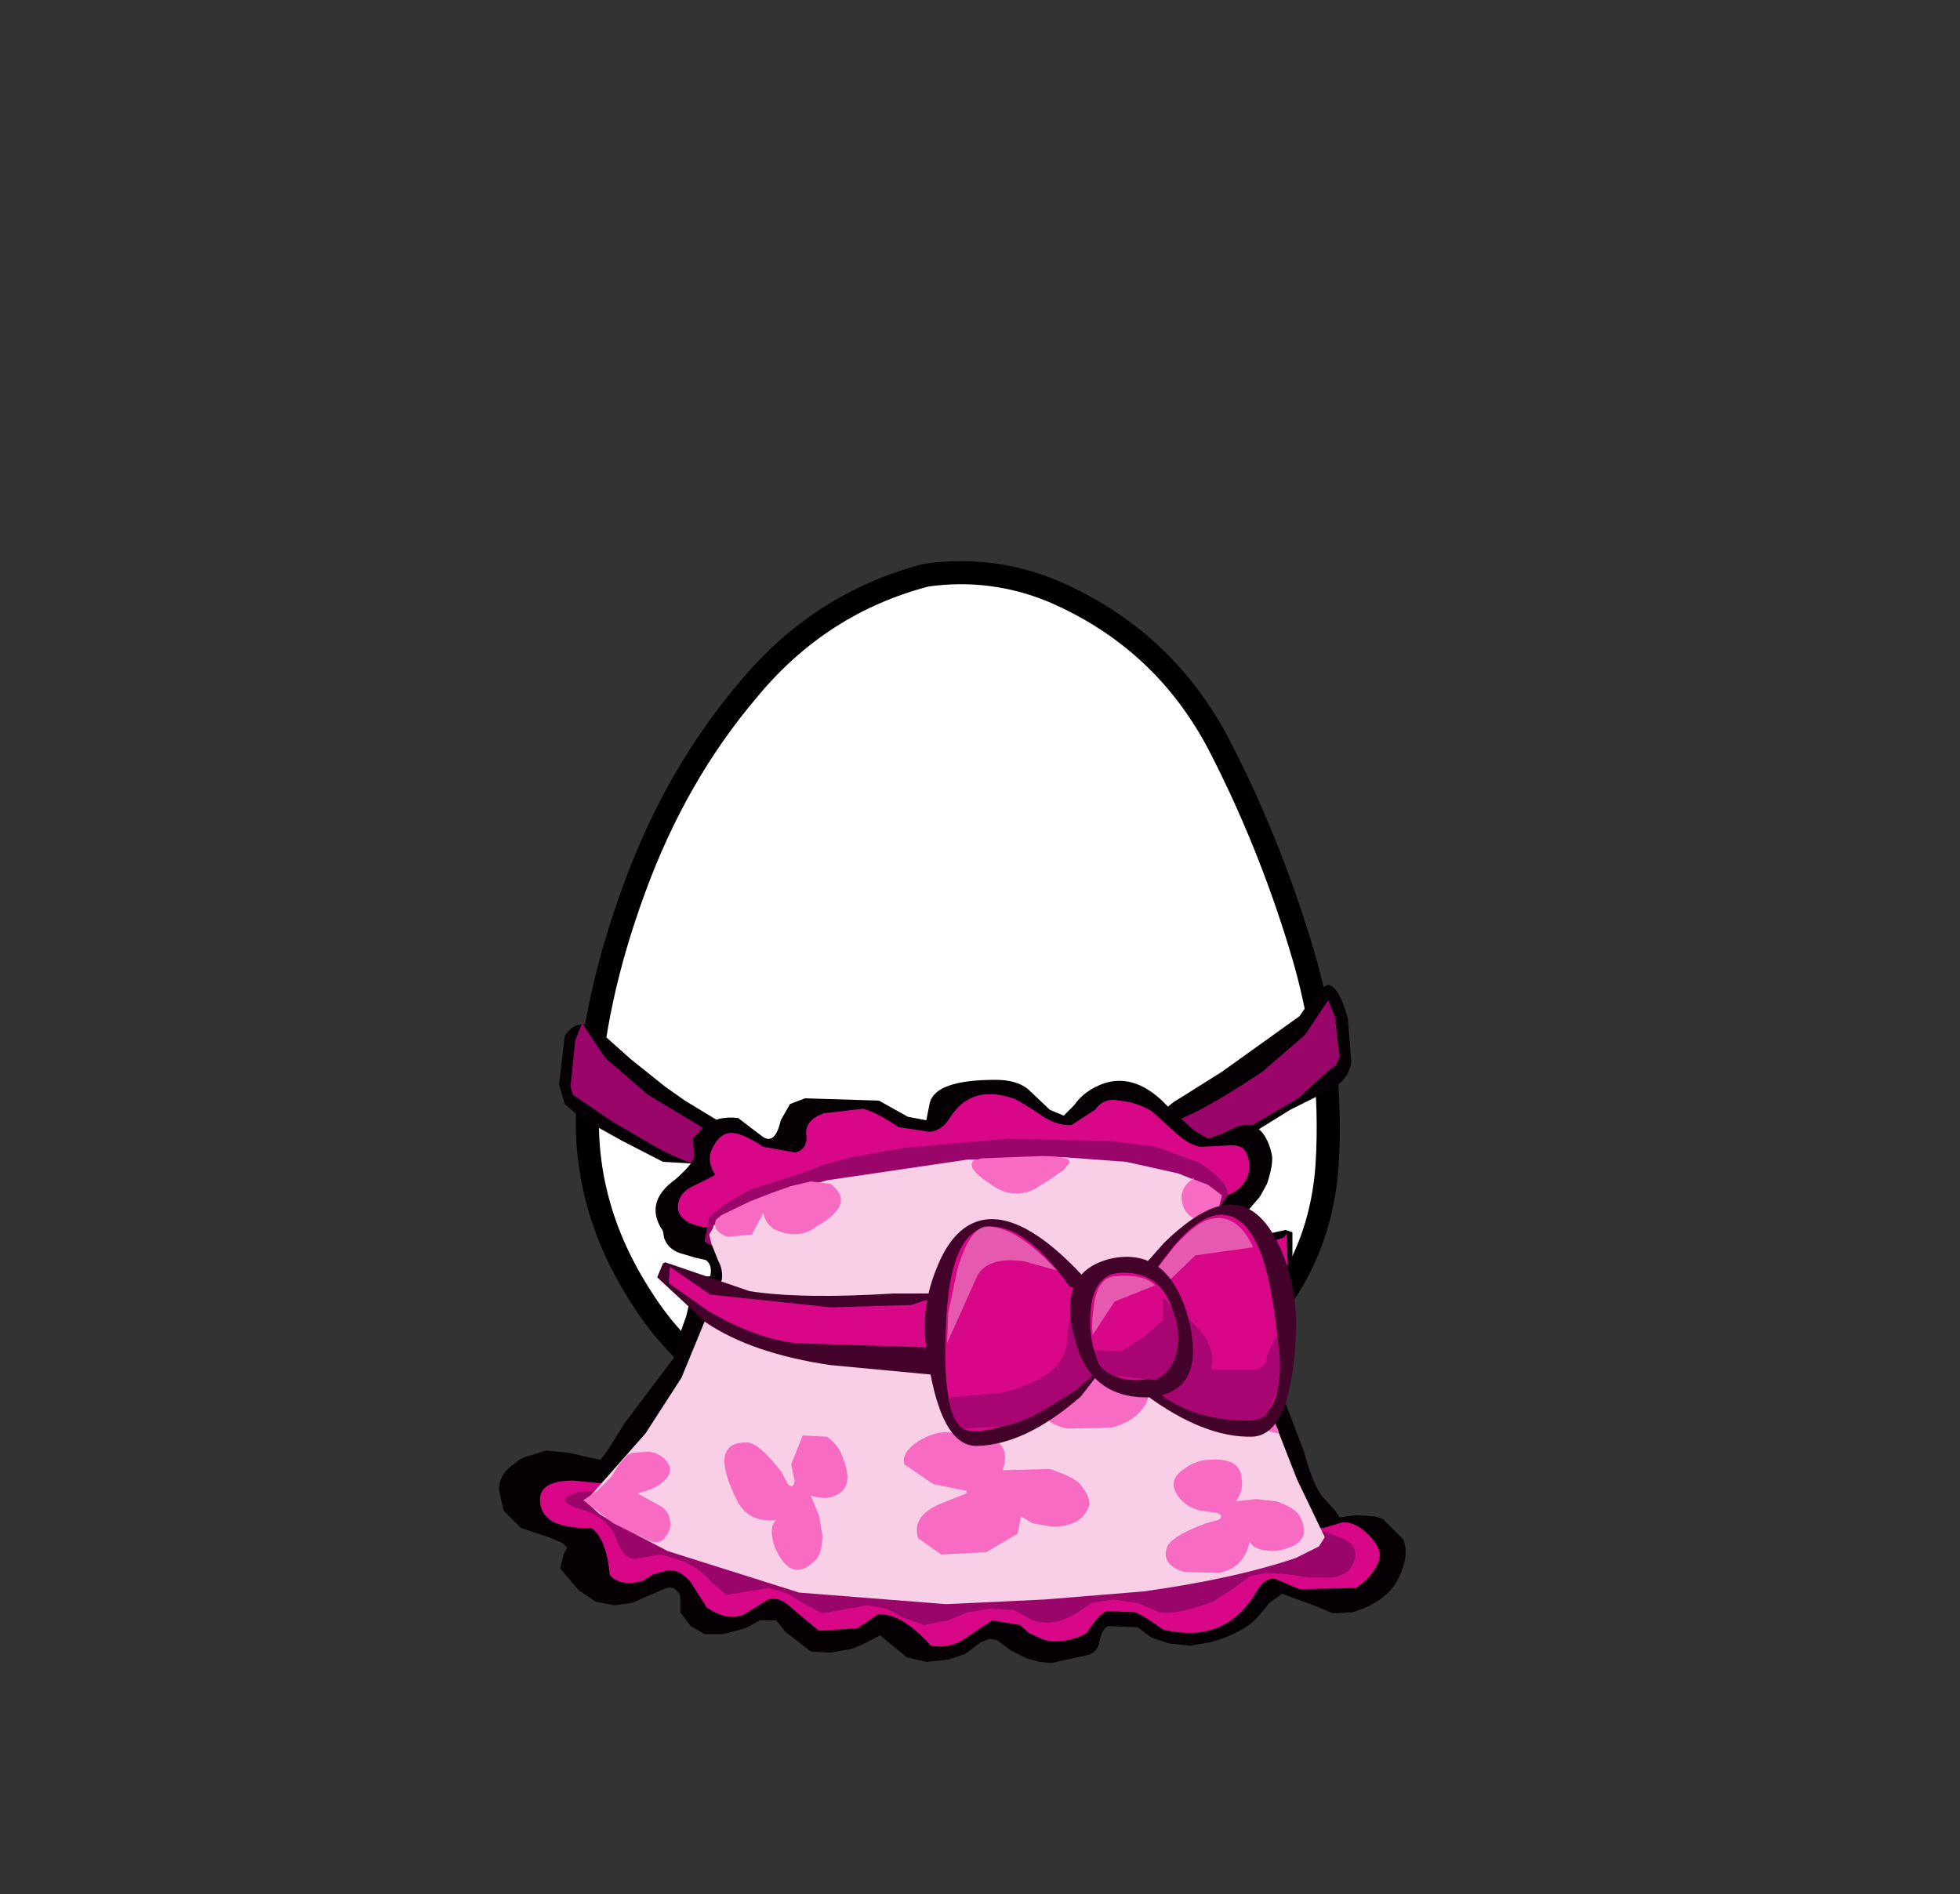<svg xmlns:xlink="http://www.w3.org/1999/xlink" height="82" width="84.85" xmlns="http://www.w3.org/2000/svg"><rect width="100%" height="100%" fill="#333333" stroke="none"/><g transform="translate(37.4 42.25)"><use height="38" transform="translate(-11.95 -17.45)" width="32.05" xlink:href="#a"/><use height="38.95" transform="translate(-12.45 -17.95)" width="33.05" xlink:href="#b"/><use height="29.35" transform="translate(-15.8 .4)" width="39.25" xlink:href="#c"/></g><defs><path d="M27.35 7.4q2.15 4.15 3.55 8.75 1.45 4.7 1.15 9.5-.35 4.95-4.2 8.1-3.8 3.2-8.75 4.05l-2.6.2q-3.6 0-7.05-1.15-4.65-1.6-7.1-5.5Q-.2 27.4.05 23q.2-4.4 2-9.3Q3.85 8.75 7 5.05 10.1 1.3 14.7.1l1.8-.1q1.9.05 3.7.8 4.75 2.05 7.15 6.6" fill="#fff" fill-rule="evenodd" transform="translate(-.05)" id="d"/><path d="M27.35 7.4Q24.95 2.85 20.2.8 17.55-.3 14.7.1 10.1 1.3 7 5.05q-3.15 3.7-4.95 8.65-1.8 4.9-2 9.3-.25 4.4 2.3 8.35 2.45 3.9 7.1 5.5 4.65 1.55 9.65.95 4.95-.85 8.75-4.05 3.85-3.15 4.2-8.1.3-4.8-1.15-9.5-1.4-4.6-3.55-8.75Z" fill="none" stroke="#000" stroke-linecap="round" stroke-linejoin="round" transform="translate(.45 .5)" id="e"/><use height="38" width="32.05" xlink:href="#d" id="a"/><use height="38.95" width="33.05" xlink:href="#e" id="b"/><g id="c" fill-rule="evenodd"><path d="m20.95 1.85.15 1.9q-.15.85-1.05 1.25l-1.6.8-1.45.9.05-.1-.1.05-.9.25-.9.2q-1 .2-1.95-.45-.85-.6.55-1.4l1.75-1.1 3.35-2.4q1-1.45 1.3-1.35.45.15.8 1.45M-10.1 3.6l1.5 1.2.85.6 1.65 1-.15.1h.1q-.25.05-.85 1.65l-1.7-.1-1.75-.9-1.8-1-.7-.6-.25-.85.25-2.1q.55-.85 1.45-.25l1.4 1.25" fill="#050003" transform="translate(15.8 -.4)"/><path d="m20.5 2.8.1.7-.15.35-.4.3L18.8 5.3l-1.45.85q-1.6.95-2.6 1.1l-1.15-.2-.5-.3-.4-.25h.2l.45-.15.9-.4q1.2-.6 3-1.8l1.85-1.6 1-1.5.3.75.1 1M-9.35 5.15l3 1.8 1.35.6h.2q0 .2-.4.2l-.5.3-1.15.2q-1-.15-2.6-1.1l-1.45-.85-1.25-.85-.45-.3-.1-.35.1-1 .1-1 .3-.75 1 1.5 1.85 1.6" fill="#990568" transform="translate(15.8 -.4)"/><path d="m20.4 23.15.2.3.3-.05.4-.05.8.05.35.1.9.9q.3.75-.3 1.85-.55.9-1.9 1.3l-.85.05-.7-.3-1.5-.55-.55.4-.45.55q-.65.75-2.1 1.15l-.9.15-.9-.1-.75-.25-.6-.45-1.3-.05q-.25.15-.35.65-.05.45-.5.6l-1.6.35-.5-.05-.55-.15-.7-.35-.6-.45-.3-.05-.4.15-.65.5-.75.25-.95.1-.85-.2-1.15-.95q-.9.5-1.3.6l-.85.15-.85-.05-1.1-.85-.4-.5h-.7l-.65.35-.95.25h-.8l-.6-.35-.45-.6v-.7q-.2-.45-.6-.35l-.7.3-.8.35-.75.1-.8-.15-.75-.5-.8-.95.15-.6.15-.3-.2-.2-.6-.25-1.2-.4-.75-.75-.2-.9q0-.7.7-1.15.25-.25.7-.35l.65-.2 1 .1.85.2.5.1.3-.4.75-1.2 2.15-2.85.2-.9.3-.85q.4-1.45-.25-1.35l-.05-.05.1-.15.3-.1.95-.1q.1-.5-.2-.7l-.45-.1-.5-.15q-.65-.15-.85-.7l-.05-.3q-.85-1.25.55-2.25.85-.75.8-1.05l-.05-.7.45-.5q.55-.5 1.5-.4l1.05.8q.55.4.8-.7l.4-.7.65-.25 3.2.1 1.25.7.8.15.15-.75q.25-1 2.85-1 .9 0 1.4.4l.95.9.6.25.45-.45q.45-.65 1.3-.95 1.4-.45 2.75 1L14.3 6.7l.6.35.7-.25q.85-.5 1.3-.3.55.3.75 1.2.1.4-.2 1.3l-.3.55-.9 1.05h-.05l-.5.25-.25.05q-.3.8-.2 1.2l.9 1.3 1.5 3.3.6 1.8.8 2.1q.4 1.45.8 1.95l.55.6" fill="#050003" transform="translate(15.8 -.4)"/><path d="M18.55 11.1v1.55q0 .4-.75.1l-1-.05-2.05.85-.8.05q-.75-.35-.6-1.65.1-.5.45-.55.35-.25.7 0l.05.05q-.1.25.25.25l.5-.05 2.95-.65.3.1" fill="#050003" transform="translate(15.8 -.4)"/><path d="M18.35 12.55q-.6-.5-1.2-.2-1.6.8-1.35-.4l2-.5.45-.15h-.05l.1-.15.05 1.4m-3.8-5.15 1.1-.05q.7-.1.9.3.25.55.05 1.05-.4.95-1.85.95l-20.6 1.3h-.05q-2 0-2.15-.85-.05-.65.65-1 .95-.45.95-.5-.35-.6-.15-1.05.3-.7.8-.75.45-.05 1.45.6l1.4.25q.55-.2.45-.8-.05-.6.75-.9l1.7-.2q.6.15 1.55.8l1.35.2q.55-.05.9-.65.9-1.4 2.7-.8.3.1 1.4.85.6.35 1.15.3l1-.65q.4-.55 1.05-.4.7.05 1.4.45l1.05.95q.55.5 1.05.6m6.2 16.25q.55 0 1.1.55.6.6.45 1.1-.25.7-1 1.2l-2.45.05-1.05-.45q-.45-.05-.8.55-1.35 2.3-4.05 1.65-.75-.55-1.2-.75l-1.25-.05q-.4.2-.85.95-.95.5-1.85.3l-.65-.3-.4-.35-1.2-.2-1.05.7q-.7.55-1.6.4-1.3-1.45-2.3-1.35l-.9.6-1.65.1-1.2-1q-.5-.5-1-.35l-1.05.65q-.7.3-1.6-.3l-.7-1.1q-.5-.6-1.05-.5l-.55.15-.5.3q-.9.25-1.4-.25-.15-1.6-.8-2.05-1.8.05-2.15-.8-.4-1.25 1.35-1.25l2.1.2 28.35 2 1.1-.15h.95l.85-.25" fill="#d80788" transform="translate(15.8 -.4)"/><path d="M14.3 10.65-6.15 11.9q.15-.15-.3-.15l-.45-.25.2-1.05.35-.3.55-.4.9-.5 2.2-.7 1.05-.4 1.1-.3 2.25-.4 4.5-.4 4.45.1 2 .25 1.9.7q1.25.85 1.2 1.4l-.5.75-.95.4m4.05 12.6 1.2.7q1.4.4 1.6.7.25.4 0 .85-.2.45-.9.55h-1l-.95-.15-.95-.05-.65.15-.4.3-.35.25-.85.55q-1.7.6-2.3.45l-.95-.4L10.8 27l-.95.15-.65.45q-1.1.65-2 .25l-.7-.4-1.05-.05-.95.15-.85.35-1.05.2-.85-.3-.75-.4-.85-.15-1.95.35-.75-.4-.75-.45-.8-.25-.95.15-.9.15-.65-.55q-.55-.65-1.35-.95l-.85-.25-.9.15q-.65.25-1.05-.9-.35-.8-1.3-1.15-1.05-.25-.85-.6l.55-.2.65-.05.5-.15 29.55 1.1" fill="#990568" transform="translate(15.8 -.4)"/><path d="m14.5 12.1.4.85q.35 1.25 1.75 4l1.2 2.55.9 2.3 1.2 2.5-.25.4-1 .5q-2.65.9-6.6 1.45L7.8 27l-4.25.2-6.35-.5-5.7-1.8-2.2-1.15-.75-.45-.6-.55 2.6-2.95 1.55-2.4 1.75-4.25q.05-.45-.15-.8l-.3-.75-.1-.4.15-.25.05-.15.7-.55q.7-.4 1.05-.5l3.15-.9 6.1-.9h.9l3.25-.1 2.7.2 2.25.5 1 .4q.25.05.45.25l.4.3-.4.9-.5.8q-.2.5-.05.9" fill="#f9cfe7" transform="translate(15.8 -.4)"/><path d="m3.6 19.75 1.75.2q1.05.35.65 1.45l2.05-.05q1.05.35 1.3.65.55.65.35 1.05-.35.8-1.55.8l-.85-.15-.5-.3-.15.75-1.35.8-1.95.1-1-.7q-.3-.9.85-1.45l.75-.3.5-.2v-.1L3 22l-1.25-.85q-.15-.5.6-1 .65-.4 1.25-.4m9.9 2.6q-.3-.55.35-1 .55-.4 1.1-.4 1.35-.1 1.4.8.1.5-.25 1l.9-.1.85.1q.75.25 1 .6.7 1.3-1.05 1.55-.9 0-1.1-.4-.25 1.15-1.35 1.35l-1.5-.05q-.95-.3-.75-1 .1-.5 1.7-1.1l.55-.15q.25-.15-.05-.3l-.75-.1q-.75-.2-1.05-.8M-5.1 20.2q.5-.05 1.55 1.3l.25.5q.25.25.3-.15l-.15-.7.5-1.25 1.05.05q.55.4.7.95.5 1.25-.35 1.6-.4.2-1.05 0l.35.85.15.85q0 .8-.3 1.1-1.05 1.05-1.75-.55-.3-.85.05-1.2-1.2.15-1.7-.85-1.25-2.5.4-2.5M14.25 8.8l.65.25.6.45-.15.6-.4.45-.3.05q-.9-.15-.9-1.1.1-.5.5-.7l-.05-.05h.1l-.05.05m-5.8 7.8q-1.15-.45-1.3-.9-.15-.45.65-1l1.2-.4 1.8.2q.95.45.6 1.45 1.05-.3 2.1 0 .85.2 1.25.65.55.55.35 1.05-.35.8-1.55.8l-.8-.15-.5-.3q.15.35-.2.75-.4.55-1.3.8l-1.95.05q-.9-.2-1-.7-.3-.85.8-1.45l.75-.3.55-.2-.05-.05-1.4-.3m8.4.85.25.55.25.6.35.55.25.55v.1q-.95-.1-1.5-1.05-.3-.5-.1-.85l.5-.45M4.75 8H4.7l.4-.1 2.6-.1q1.3 0 1.2.3l-.25.3-.65.45-.65.4Q6.4 9.7 5.45 9q-1.05-.7-.7-1M-6.4 10.55l.25-.2 1.25-.6.9-.35.85-.3.85-.2.85.1q1.15.85-.6 1.85-.65.5-1.5.25-.7-.2-.8-.85l-.5.95-1.05.1q-.7-.25-.5-.75m-3.75 10.1-.05.1.15-.1.75-.05q.65.1.9.65.05.35-.25.6-.3.35-1.15.55l.8.45q.55.25.6.7.1.4-.2.75-.25.35-.7.15l-1.55-.75-1.3-1 .6-.4.6-.6.35-.55.45-.5" fill="#f76bc2" transform="translate(15.8 -.4)"/><path d="m3.85 17.35-5.3-.5q-3.4-.5-5.4-1.85l-2.1-1.95.25-.6.1-.05 3.65 1.25q2.25.35 6.25.1h1.9l.65 3.6" fill="#42022a" transform="translate(15.8 -.4)"/><path d="m2.05 14.25 1.05-.35.05 2.2-6.1-.2q-1.75-.2-3.8-1.4l-1.7-1.2.05-.7 1.75 1.2 5.2.55 3.5-.1" fill="#d80788" transform="translate(15.8 -.4)"/><path d="m9.8 13.35-.25-.05 1.35 2.95-1.5 1.95Q7 20.3 4.9 20.35q-1.65.05-2.2-4.25-.25-1.75.45-3.45.75-1.9 2.1-2.1 1.85-.25 4.55 2.8" fill="#42022a" transform="translate(15.8 -.4)"/><path d="M8.9 13.45q.35 0 1 1.45.65 1.6.05 2.2-.7.85-2.45 1.75-1.85.95-2.9.85-1.25-.15-1.05-4.5.15-4.35 2-4.35 1.55.05 3.35 2.6" fill="#d80788" transform="translate(15.8 -.4)"/><path d="M9.7 16.25q.4.7.15 1.1l-.7.6-1.2.75q-1.05.65-1.95.8l-1.75.1-.35-.45-.2-.8.05-.1 2.2-.2q1.3-.3 2.1-.9.7-.55.75-1.4 0-.65.25-1.4l.25 1.15.4.75" fill="#a80572" transform="translate(15.8 -.4)"/><path d="M18.1 11.95q.7 1.75.6 3.6-.2 4.35-1.9 4.4-2.1.05-4.65-1.85l-1.6-1.8 1.15-3.05-.25.05L13 11.55q1.75-1.7 2.95-1.65 1.3.05 2.15 2.05" fill="#42022a" transform="translate(15.8 -.4)"/><path d="M17.75 14.45q.65 4.3-.6 4.55-1 .2-2.95-.55-1.8-.7-2.6-1.4-.6-.6-.15-2.2.45-1.55.85-1.6.4-.65.95-1.35 1.1-1.4 2.05-1.55 1.85-.2 2.45 4.1" fill="#d80788" transform="translate(15.8 -.4)"/><path d="m14.35 12.1-1.25 1.2-.55-.45.9-1.15q1.05-1.15 1.7-1.2 1.05-.15 1.7 1.25l-2.5.35" fill="#e559af" transform="translate(15.8 -.4)"/><path d="m12.95 16.9.35-.9q-.15-1.35.05-1.9l1.15 1.2q.8.9.5 1.85l.45.55q-2.65.05-2.5-.8" fill="#a80572" transform="translate(15.8 -.4)"/><path d="M17.85 15.55q.3 1.1.05 2.4l-.45 1q-.2.3-.9.3-2.2 0-3.75-1.15l-.15-.2q1.1-.4 1.05-1.05l1.65.2h1.55q.5-.05.55-.6l.4-.9" fill="#a80572" transform="translate(15.8 -.4)"/><path d="M10.65 12.25q2.45-.55 3.35 2.4.95 3.45-1.75 3.6-2.45 0-3.1-2.45-.85-2.95 1.5-3.55" fill="#42022a" transform="translate(15.8 -.4)"/><path d="M11.15 12.85q2-.05 2.35 2.25.35 2.35-1.65 2.4-1.9.05-2.05-2.25-.1-2.35 1.35-2.4" fill="#d80788" transform="translate(15.8 -.4)"/><path d="m10 16.2 1.15.05.95-.6.85-.75v-1q.7.7.65 1.9-.05 1.25-1 1.7l-1.8-.2q-.75-.3-.75-1l-.05-.1" fill="#a80572" transform="translate(15.8 -.4)"/><path d="m3.65 14.6.4-1.9q.55-1.9 1.35-1.85 1.25.05 2.95 1.9l-1.45-.4q-1.55-.2-2 .65l-1.3 2.9.05-1.3m6.25.95q-.05-.6.05-1.25.15-1.25.95-1.3 1.25-.1 1.7.4l-1.75.7-.95 1.45" fill="#e559af" transform="translate(15.8 -.4)"/></g></defs></svg>